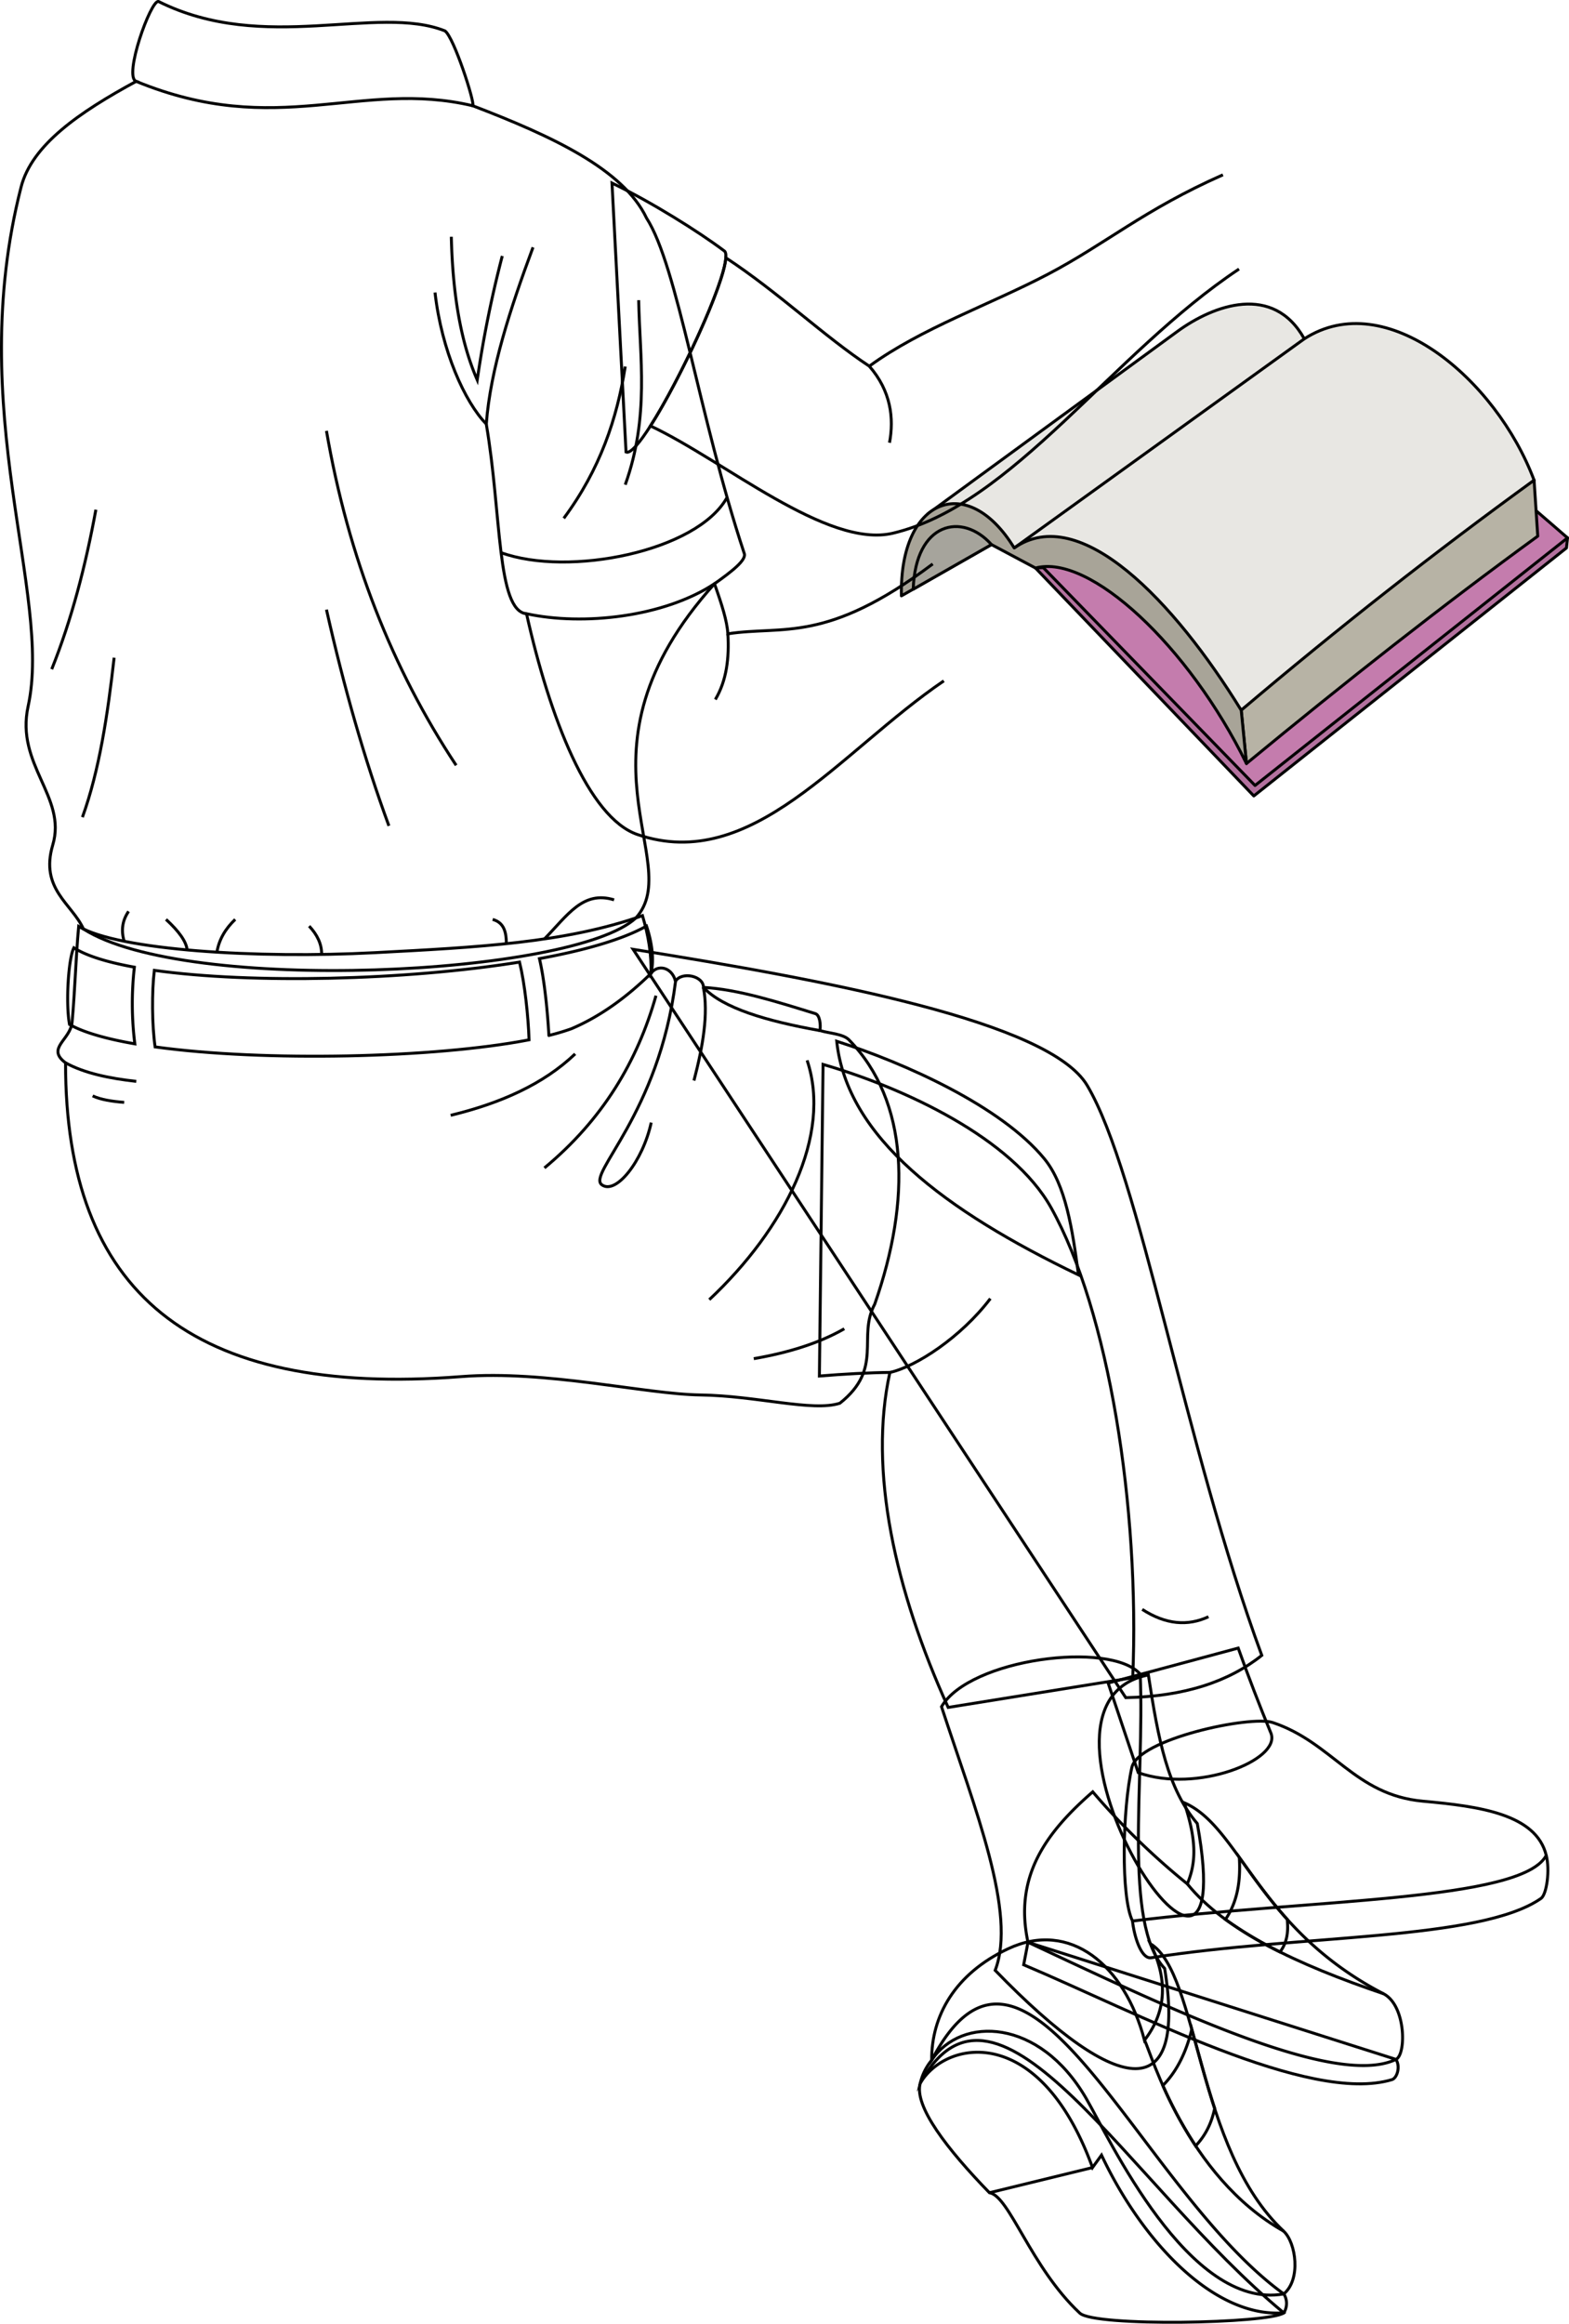 <svg id="presence" xmlns="http://www.w3.org/2000/svg" viewBox="0 0 1066.01 1578.35">
  <defs>
    <style>
      .cls-1 {
        fill: #b3719e;
      }

      .cls-1, .cls-2, .cls-3, .cls-4, .cls-5, .cls-6, .cls-7, .cls-8 {
        stroke: #000;
        stroke-width: 2px;
      }

      .cls-1, .cls-2, .cls-3, .cls-4, .cls-5, .cls-6, .cls-7 {
        stroke-linejoin: round;
      }

      .cls-2 {
        fill: #c47cad;
      }

      .cls-3 {
        fill: #e8e7e3;
      }

      .cls-4 {
        fill: #b7b3a5;
      }

      .cls-5 {
        fill: #a8a498;
      }

      .cls-6 {
        fill: #a6a49c;
      }

      .cls-7, .cls-8 {
        fill: none;
      }

      .cls-8 {
        stroke-miterlimit: 10;
      }
    </style>
  </defs>
  <title>charmedSchoolbus</title>
  <g id="book">
    <polygon id="bookCoverDark" class="cls-1" points="1065.01 365.34 1064.29 372.19 851.86 540.64 703.55 385.83 1065.01 365.34"/>
    <polyline id="bookCoverLight" class="cls-2" points="708.29 384.98 852.7 533.53 1065.01 365.34 1043.65 346.88"/>
    <path id="bookPageLight" class="cls-3" d="M630.25,349.13,800,225.08c24.64-18,65.13-32.73,86.17,5.07,55.47-35.83,130.3,27.23,156.13,96.06l-199,156.25c-48.19-63.13-98.83-106.21-154.26-110.27C670.07,356.83,648.56,348.06,630.25,349.13Z"/>
    <path id="paperStackLight" class="cls-4" d="M846.87,518.64c67.56-55.7,133.76-107.81,197.91-154.47l-2.49-38q-101.06,73.23-199,156.25Z"/>
    <path id="paperStackDark" class="cls-5" d="M612.44,404.73c-1.45-66.56,45.06-84.3,76.63-32.54,44.7-31.22,108.85,36.48,154.26,110.27l3.54,36.18C807.72,438.87,740.3,375.85,703.55,385.83L673.63,369.9Z"/>
    <path id="bookPageDark" class="cls-6" d="M620.46,400.23c1.48-45.56,33.2-52.63,53.17-30.33Z"/>
    <line id="paperCreaseLine" class="cls-7" x1="886.16" y1="230.15" x2="689.07" y2="372.19"/>
  </g>
  <g id="sasha">
    <path id="sashaSole" class="cls-8" d="M1050.54,1260.24c2.59,9.75.4,26.48-3.55,29.24-41.4,28.88-164.16,24.4-264.81,40.3-7,1.1-11.74-15.25-12.74-25"/>
    <path id="sashaShoe" class="cls-8" d="M864.66,1170c40.74,13.58,55.59,49.18,102,53.43,38.36,3.5,77,8.68,83.9,36.81-16.45,31.32-161.15,29.73-281.1,44.59-8-15.92-6.89-75.7-.46-104.31C773.33,1181.2,849.51,1165,864.66,1170Z"/>
    <path id="sashaSock" class="cls-8" d="M841.26,1119.44q10.53,29.49,22.33,58c6.65,18.06-50.36,40.86-90.26,26.61L752.9,1143.2Z"/>
    <path id="sashaPants" class="cls-8" d="M430.15,644.81C562.54,666,712.91,694,738.63,737.23c35.75,60.06,66.2,244.78,118.65,387.16-22.27,17.75-52.45,27.93-92.42,28.72Z"/>
    <g id="clothesFoldLine">
      <path class="cls-8" d="M821.06,1098.16c-14,6.5-29,5.38-45-5"/>
    </g>
    <path id="sashaShirt" class="cls-8" d="M425.34,307.05c11.79,5.32,78.25-131.51,66.46-136.82-17.16-12.87-49.23-33-76-45.89Z"/>
    <g id="skinWhite">
      <path class="cls-8" d="M830.87,118.75c-53.45,23.62-79.5,46.82-118.87,67.5S625.84,223,590.63,248.73c-31-20.47-61.39-49.87-97.48-73.65-1.25,18.37-31,82.59-51.21,114.23,50.26,23.56,120,83.41,164.65,72.88C688,343,755.48,240.1,841.81,182.74"/>
    </g>
    <g id="skinFoldLine">
      <path class="cls-8" d="M590.63,248.73c14.75,16.87,16.82,35.44,13.72,52"/>
    </g>
  </g>
  <g id="jewishBoy">
    <g id="jewishBoySock">
      <path class="cls-8" d="M813.46,1238.64c32.62,179.71-135.39-81.24-33.23-100.94C787,1182,793.23,1214.77,813.46,1238.64Z"/>
      <path class="cls-8" d="M676.14,1338.33c14.88-38.82-13.69-109.54-36.46-179.08,19.08-32.62,114.7-44.93,135-22.16,3.08,72.62-11.86,169.54,16.62,200C806,1427.78,762.33,1427.36,676.14,1338.33Z"/>
    </g>
    <path id="jewishBoySoleBottom" class="cls-8" d="M872.26,1571c-10.31,7.31-128.57,9.55-138.6.18-33.35-31.16-47.84-79.66-61.39-81.77-28.41-29.25-51.54-58.91-47-74.51C678,1319.26,766.71,1484,872.26,1571Z"/>
    <g id="jewishBoySoleSide">
      <path class="cls-8" d="M872.26,1558.13a12.17,12.17,0,0,1,0,12.84c-47.15,3.5-95.83-47.72-123.87-107.14l-6.11,8.46c-35.71-98.07-99.17-87.2-117-57.42a37.75,37.75,0,0,1,7.76-15.55C697.68,1275.57,773.13,1486.65,872.26,1558.13Z"/>
      <path class="cls-8" d="M948.44,1398.82c3.25,5.14.6,12.76-2.68,13.74-56.36,17-173.52-45.63-250.26-78l2.93-15.27Z"/>
    </g>
    <g id="jewishBoyShoe">
      <path class="cls-8" d="M633,1399.32c-.23-29.73,15.54-58.61,52-75.68,41.9-19.6,79.07,10.81,92.58,62.17,13.87-18,16.89-39.36,4.06-65.55,33.11,20.27,30.79,139.32,90.55,195.3,8.38,7.85,11.85,32.81,0,42.57C807.39,1569.62,753.49,1451.9,737.78,1425,706.14,1370.83,653.22,1369.14,633,1399.32Z"/>
      <path class="cls-8" d="M806.68,1279.61c5.84-14,6.67-28.81-2.09-55.1,38,16.36,50,85.49,135.41,129.73,15.26,7.91,15.57,41.15,8.44,44.58-42,20.17-158.47-36.84-250-79.56-9.71-44.89,12.45-74.72,44-102.18A487.17,487.17,0,0,0,806.68,1279.61Z"/>
    </g>
    <g id="jewishBoyBuckle">
      <path class="cls-8" d="M825.28,1432.08c-6.08-18.54-10.87-37.12-15.54-53.77-3.73,15.4-10.08,28.63-19.68,38.26a279.71,279.71,0,0,0,22.29,41C819.33,1450.09,823.15,1442,825.28,1432.08Z"/>
      <path class="cls-8" d="M869.65,1325.86c4.53-5.91,5.92-13.34,4.89-22.21-13.25-14.7-23.36-29.28-32.53-42,.94,15.35-1,29.78-9.42,42.11A258.55,258.55,0,0,0,869.65,1325.86Z"/>
    </g>
    <line id="clothesOverlapLine" class="cls-8" x1="742.28" y1="1472.29" x2="672.27" y2="1489.38"/>
    <g id="clothesDisplayLine">
      <path class="cls-8" d="M777.65,1385.81c4.6,9,28,92.24,94.61,129.75"/>
      <path class="cls-8" d="M806.68,1279.61c25.63,31.79,75,54.86,133.32,74.63"/>
    </g>
    <g id="skinWhite-2" data-name="skinWhite">
      <path class="cls-8" d="M568.48,707.26c46.4,14.85,111.8,44.18,141.06,79.81,14.55,17.71,19.11,47.95,23.2,78.89C642.09,822.32,575.35,772.51,568.48,707.26Z"/>
      <path class="cls-8" d="M559.2,723c55,15.9,128.61,50.07,155,97.44,39,70.08,60.29,202.9,55.4,319.13l-125.4,20.18c-36.09-79.52-54.28-160.87-39.6-227.55-13.85.14-31.48,1.11-47.88,2.45Z"/>
    </g>
    <g id="skinFoldLine-2" data-name="skinFoldLine">
      <path class="cls-8" d="M604.58,932.24c17.84-4,48.31-23.91,68.28-50.18"/>
    </g>
    <path id="jewishBoyShirt" class="cls-8" d="M321.26,71.85c53.95,20.67,102.29,43.17,118,76.26,21.16,32.76,35.36,133.9,66.33,227.61,2,4.5-8.45,12.47-20.18,20.82-103,114.38-19.14,188.85-53.34,226.93C389.71,663,126.45,675.6,56.69,631c-7.86-17.3-29.74-27.19-20.83-57.14,9.71-32.63-25.46-54.32-16.75-94.14,16.71-76.47-43.7-200.61-4.79-352.65,7.33-28.65,39.35-50.7,78.19-71.81C83.73,52.08,102.43-.19,107.67,1c71.8,35.9,148.4,1.6,194.67,20C308.42,25.41,322.6,69.29,321.26,71.85Z"/>
    <g id="clothesOverlapLine-2" data-name="clothesOverlapLine">
      <path class="cls-8" d="M357.73,416.92c-20.36-2.12-16.86-67.7-27.35-128.91"/>
      <path class="cls-8" d="M321.26,71.85C244.68,53.67,188.72,94.76,92.51,55.27"/>
      <path class="cls-8" d="M494,337.82c-20.22,36.76-107.66,54.25-153.55,37.57"/>
    </g>
    <g id="clothesFoldLine-2" data-name="clothesFoldLine">
      <path class="cls-8" d="M221.8,292.67c14.88,86.24,44.73,161.61,88.12,227.16"/>
      <path class="cls-8" d="M221.8,414.09c11.85,52.49,25.82,101.73,42.43,146.86"/>
      <path class="cls-8" d="M77.54,446.72c-4.39,38.81-10,76.42-21.54,108.36"/>
      <path class="cls-8" d="M65.14,346.2c-7,38.08-16.43,74.54-30,108.36"/>
      <path class="cls-8" d="M433.94,203.9c.66,38.51,7.48,79-9.13,125.33"/>
      <path class="cls-8" d="M424.81,248.94c-5.54,35.2-17.06,69.82-41.78,103.13"/>
      <path class="cls-8" d="M362.14,168c-15.45,41.61-28.86,82.54-31.76,120-14.58-14.92-30.33-49.7-34.82-89.33"/>
      <path class="cls-8" d="M341.25,173.87a766.65,766.65,0,0,0-17,84.21c-10.86-24.83-16.65-56.77-17.62-97.26"/>
      <path class="cls-8" d="M369.9,637.77c15.74-16.11,26.18-33.08,47.32-26.55"/>
      <path class="cls-8" d="M344.05,641c-.08-7.57-1.4-14.3-9.32-16.5"/>
      <path class="cls-8" d="M218.53,648.3c.1-7.06-3-13.43-8.48-19.26"/>
      <path class="cls-8" d="M147.37,646.77c1.42-8.67,5.85-16,12.42-22.28"/>
      <path class="cls-8" d="M127.14,645.23c-.54-5.64-5.51-12.61-14.35-20.74"/>
      <path class="cls-8" d="M84.36,639.34c-2.28-7.57-1.13-14.3,3-20.29"/>
    </g>
    <path id="jewishBoyShorts" class="cls-8" d="M576.86,706.34c40.69,41.78,42.38,108.43,17.45,179.48-12,22.38,6.23,43.62-23.68,67.3-18.42,6-56.63-5.09-94.72-5.61-37.59-.51-104.78-17-162.65-12.46C129.13,949.33,44.36,877.21,44.54,721.92c-13.39-10,3.32-15.43,4.45-27.65,2-22,2.48-43.68,4.46-65,27.25,16.25,121.57,22,201.22,17.82,69.77-3.67,129.49-6.6,181.84-25.15,4.09,13.64,6.22,26.8,5.76,39.3,4.2-6.29,14.15-4.72,16.68,5.24,4.28-6.81,19-3.67,19,4.19,24.1,1.42,50.78,10.05,76,17.82,3,.91,3.78,7.27,3.14,11.53C564.13,702,572.92,702.3,576.86,706.34Z"/>
    <g id="jewishBoyBelt">
      <path class="cls-8" d="M359.46,706.29c-.58-16.12-2.83-37.84-6.48-52.8C275.1,666,170.85,668.33,104.85,659.1c-1.75,14.75-1.62,37,.53,52C179.5,721.34,295.15,718.73,359.46,706.29Z"/>
      <path class="cls-8" d="M439.24,629c-15.89,9-41.7,16.46-72.74,22.14,3.37,14.3,5.45,35,6.44,52.17a151.67,151.67,0,0,0,15.26-4.54c19.71-8.38,37.53-21.41,54.07-37.56C444.78,651.4,442.55,638.83,439.24,629Z"/>
      <path class="cls-8" d="M91.3,656.94c-18.24-3.3-32.54-7.67-41.11-13.16-3.65,6.87-5.68,37.59-2.95,52.08,9.65,5.46,25.13,9.82,44.37,13.16A219,219,0,0,1,91.3,656.94Z"/>
    </g>
    <g id="clothesOverlapLine-3" data-name="clothesOverlapLine">
      <path class="cls-8" d="M557,700c-36.26-6.48-65.84-15.2-79.12-29.35"/>
    </g>
    <g id="clothesFoldLine-3" data-name="clothesFoldLine">
      <path class="cls-8" d="M477.91,670.68c3.48,18-.34,40-6.42,63.28"/>
      <path class="cls-8" d="M573.63,902.54c-17.07,9.81-37.93,16.26-61.51,20.32"/>
      <path class="cls-8" d="M548.37,720.23c17,50.9-15,114.25-66.45,162.54"/>
      <path class="cls-8" d="M459,666.49c-11.37,90.5-60.35,130.88-50.06,138.3,9.54,6.89,27.76-16,33.5-42.28"/>
      <path class="cls-8" d="M445.68,676.3c-12.55,44.49-36.18,84.18-75.78,117"/>
      <path class="cls-8" d="M390.77,715.84c-21.58,20.62-50.74,33.54-84.57,41.73"/>
      <path class="cls-8" d="M44.54,721.92c12.71,7,29.52,10.53,48.05,12.59"/>
      <path class="cls-8" d="M62.94,744.39c5.71,2.62,13.27,3.74,21.42,4.39"/>
    </g>
    <g id="skinWhite-3" data-name="skinWhite">
      <path class="cls-8" d="M633.71,383.05c-72.66,54.52-101.41,41.66-139.19,47.45-.52-8.64-4.09-19.94-9.1-34-34.39,22.69-89.3,28.68-127.69,20.38,15.69,70.34,42.07,138.68,75.46,150,77.93,26.48,136.94-56,208.06-104.41"/>
    </g>
    <path id="skinFoldLine-3" data-name="skinFoldLine" class="cls-8" d="M494.52,430.5c1,16.41-.82,31.7-8.5,44.63"/>
  </g>
</svg>
